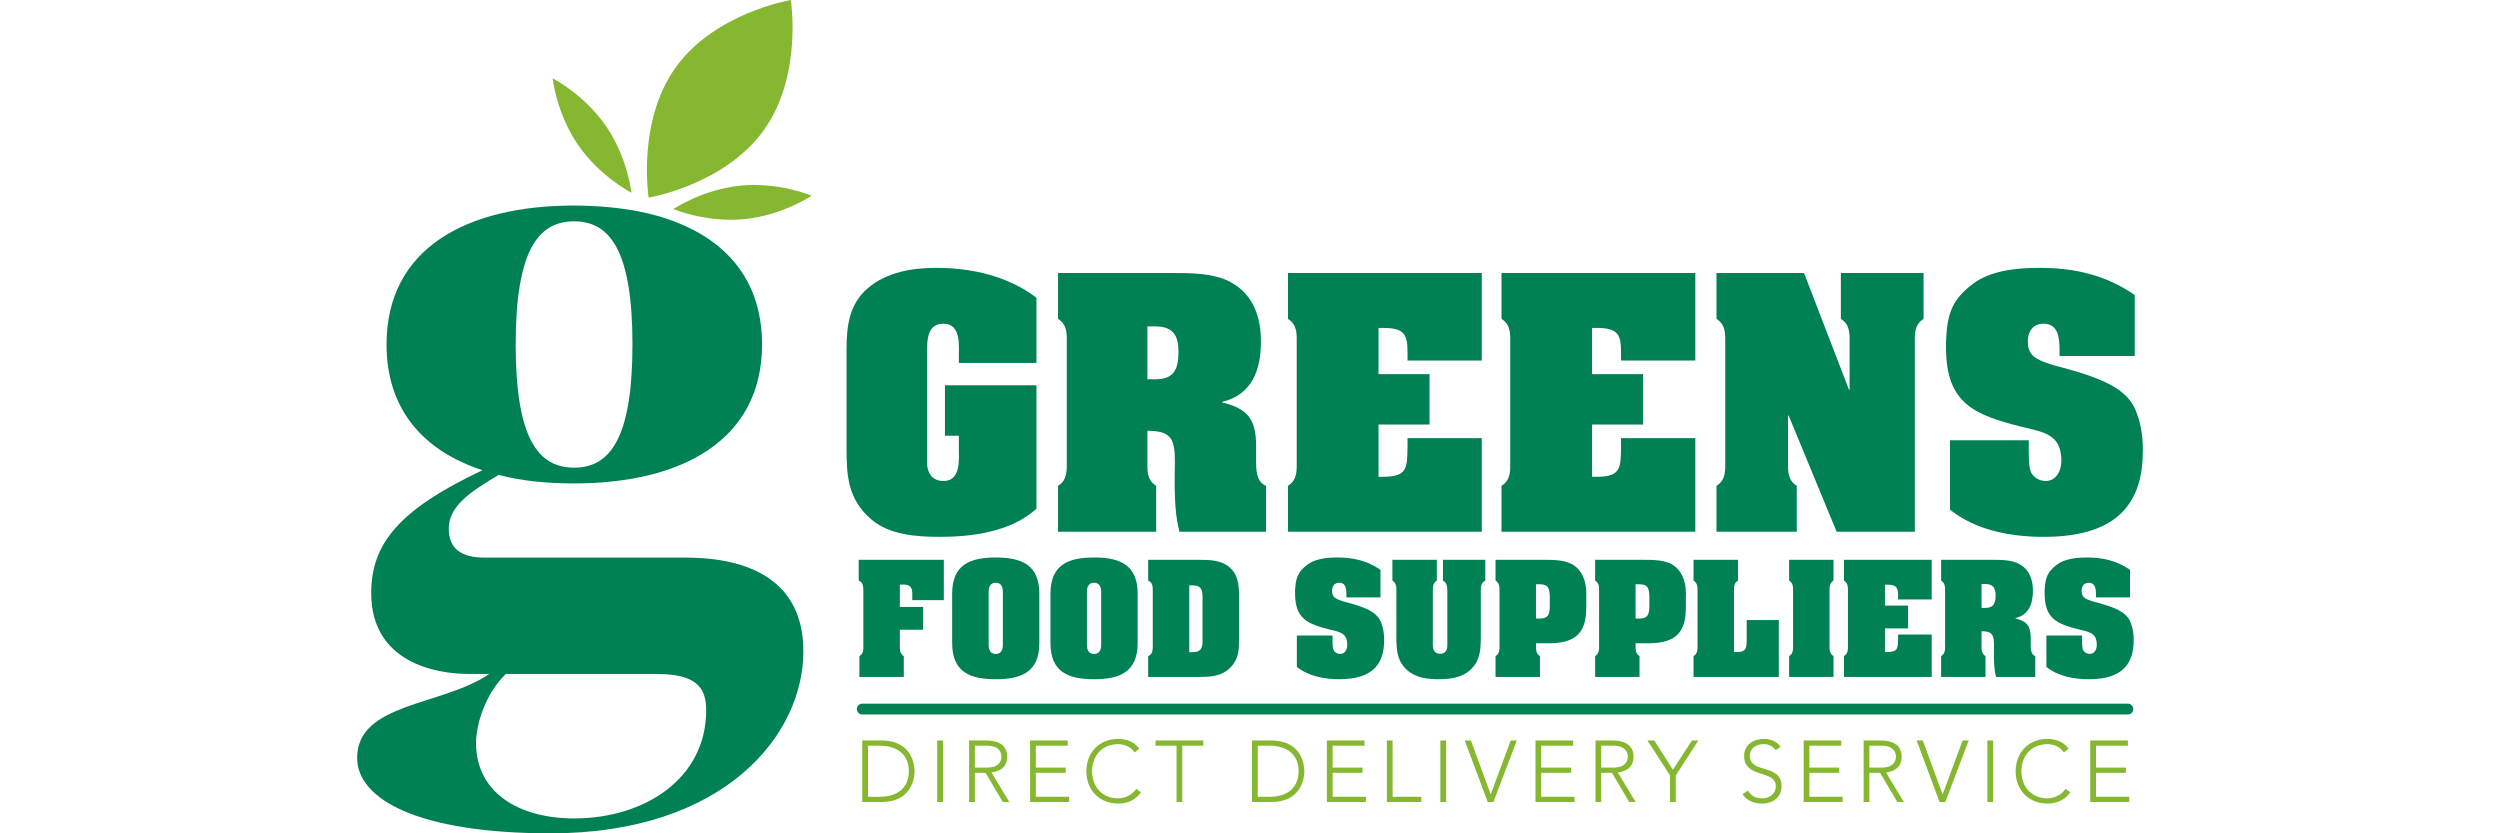 <?xml version="1.0" encoding="UTF-8"?>
<!DOCTYPE svg PUBLIC "-//W3C//DTD SVG 1.1//EN" "http://www.w3.org/Graphics/SVG/1.1/DTD/svg11.dtd">
<svg version="1.1" xmlns="http://www.w3.org/2000/svg" xmlns:xlink="http://www.w3.org/1999/xlink" x="0" y="0" width="150" height="50" viewBox="0, 0, 212.598, 99.212">
  <g id="Layer_1" transform="translate(-314.646, -106.299)">
    <path d="M333.522,147.313 C333.522,158.424 336.16,161.977 340.473,161.977 C344.785,161.977 347.423,158.424 347.423,147.313 C347.423,136.201 344.785,132.649 340.473,132.649 C336.16,132.649 333.522,136.201 333.522,147.313 M356.203,190.848 C356.203,188.056 354.934,186.536 350.215,186.536 L332.353,186.536 C329.919,188.869 328.802,192.522 328.802,194.756 C328.802,200.691 333.927,203.736 340.473,203.736 C348.845,203.736 356.203,199.018 356.203,190.848 M349.605,131.786 C357.573,133.816 362.85,138.788 362.85,147.313 C362.85,158.73 353.259,163.854 340.473,163.854 C337.225,163.854 334.181,163.55 331.492,162.839 C327.992,164.919 325.556,166.594 325.556,169.232 C325.556,171.617 327.026,172.683 329.818,172.683 L353.716,172.683 C361.276,172.683 367.772,175.372 367.772,183.846 C367.772,193.842 358.335,205.511 337.682,205.511 C322.004,205.511 314.646,201.502 314.646,196.53 C314.646,189.935 324.845,190.342 330.376,186.536 L327.94,186.536 C323.983,186.536 316.322,185.166 316.322,176.895 C316.322,171.009 319.669,166.949 329.565,162.281 C322.612,159.998 318.147,155.126 318.147,147.313 C318.147,135.845 327.686,130.771 340.473,130.771 C343.212,130.771 345.852,131.024 348.237,131.482 z" fill="#008153"/>
    <path d="M366.277,106.299 C366.277,106.299 367.715,115.326 363.043,121.821 C358.368,128.319 349.353,129.827 349.353,129.827 C349.353,129.827 347.913,120.801 352.586,114.303 C357.26,107.806 366.277,106.299 366.277,106.299" fill="#85B731"/>
    <path d="M368.758,129.598 C368.758,129.598 365.267,131.949 360.72,132.39 C356.172,132.827 352.294,131.189 352.294,131.189 C352.294,131.189 355.785,128.838 360.332,128.397 C364.879,127.959 368.758,129.598 368.758,129.598" fill="#85B731"/>
    <path d="M347.304,129.245 C347.304,129.245 343.556,127.334 340.962,123.573 C338.371,119.811 337.923,115.624 337.923,115.624 C337.923,115.624 341.673,117.537 344.265,121.297 C346.855,125.058 347.304,129.245 347.304,129.245" fill="#85B731"/>
    <path d="M375.465,201.16 L376.872,201.16 C378.819,201.16 380.327,200.218 380.327,198.119 C380.327,196.018 378.819,195.077 376.872,195.077 L375.465,195.077 z M374.782,194.457 L377.048,194.457 C380.856,194.457 381.011,197.581 381.011,198.119 C381.011,198.657 380.856,201.781 377.048,201.781 L374.782,201.781 z" fill="#85B731"/>
    <path d="M383.709,194.457 L384.392,194.457 L384.392,201.781 L383.709,201.781 z" fill="#85B731"/>
    <path d="M388.188,197.685 L389.635,197.685 C391.073,197.685 391.353,196.889 391.353,196.382 C391.353,195.874 391.073,195.078 389.635,195.078 L388.188,195.078 z M387.504,194.457 L389.428,194.457 C390.008,194.457 392.036,194.457 392.036,196.382 C392.036,197.778 390.97,198.16 390.163,198.264 L392.294,201.781 L391.518,201.781 L389.46,198.305 L388.188,198.305 L388.188,201.781 L387.504,201.781 z" fill="#85B731"/>
    <path d="M394.765,194.457 L399.244,194.457 L399.244,195.077 L395.448,195.077 L395.448,197.685 L399.006,197.685 L399.006,198.305 L395.448,198.305 L395.448,201.16 L399.41,201.16 L399.41,201.781 L394.765,201.781 z" fill="#85B731"/>
    <path d="M407.968,200.633 C407.276,201.585 406.323,201.968 405.248,201.968 C403.013,201.968 401.461,200.354 401.461,198.119 C401.461,195.884 403.013,194.27 405.248,194.27 C406.241,194.27 407.131,194.602 407.772,195.419 L407.213,195.884 C406.758,195.202 405.983,194.891 405.248,194.891 C403.334,194.891 402.144,196.298 402.144,198.119 C402.144,199.939 403.334,201.347 405.248,201.347 C405.983,201.347 406.893,200.995 407.41,200.209 z" fill="#85B731"/>
    <path d="M412.2,195.077 L409.697,195.077 L409.697,194.457 L415.387,194.457 L415.387,195.077 L412.883,195.077 L412.883,201.781 L412.2,201.781 z" fill="#85B731"/>
    <path d="M421.867,201.16 L423.273,201.16 C425.219,201.16 426.729,200.218 426.729,198.119 C426.729,196.018 425.219,195.077 423.273,195.077 L421.867,195.077 z M421.184,194.457 L423.45,194.457 C427.257,194.457 427.413,197.581 427.413,198.119 C427.413,198.657 427.257,201.781 423.45,201.781 L421.184,201.781 z" fill="#85B731"/>
    <path d="M430.097,194.457 L434.577,194.457 L434.577,195.077 L430.781,195.077 L430.781,197.685 L434.339,197.685 L434.339,198.305 L430.781,198.305 L430.781,201.16 L434.743,201.16 L434.743,201.781 L430.097,201.781 z" fill="#85B731"/>
    <path d="M437.239,194.457 L437.922,194.457 L437.922,201.16 L441.336,201.16 L441.336,201.781 L437.239,201.781 z" fill="#85B731"/>
    <path d="M443.611,194.457 L444.295,194.457 L444.295,201.781 L443.611,201.781 z" fill="#85B731"/>
    <path d="M446.511,194.457 L447.244,194.457 L449.604,200.881 L451.983,194.457 L452.707,194.457 L449.924,201.781 L449.241,201.781 z" fill="#85B731"/>
    <path d="M454.934,194.457 L459.413,194.457 L459.413,195.077 L455.617,195.077 L455.617,197.685 L459.175,197.685 L459.175,198.305 L455.617,198.305 L455.617,201.16 L459.579,201.16 L459.579,201.781 L454.934,201.781 z" fill="#85B731"/>
    <path d="M462.759,197.685 L464.207,197.685 C465.645,197.685 465.924,196.889 465.924,196.382 C465.924,195.874 465.645,195.078 464.207,195.078 L462.759,195.078 z M462.075,194.457 L464,194.457 C464.579,194.457 466.607,194.457 466.607,196.382 C466.607,197.778 465.541,198.16 464.734,198.264 L466.865,201.781 L466.089,201.781 L464.03,198.305 L462.759,198.305 L462.759,201.781 L462.075,201.781 z" fill="#85B731"/>
    <path d="M470.952,198.626 L468.263,194.458 L469.08,194.458 L471.294,197.933 L473.559,194.458 L474.324,194.458 L471.636,198.626 L471.636,201.781 L470.952,201.781 z" fill="#85B731"/>
    <path d="M480.227,200.426 C480.589,201.036 481.178,201.347 481.903,201.347 C482.824,201.347 483.548,200.788 483.548,199.909 C483.548,197.861 479.772,199.06 479.772,196.278 C479.772,194.974 480.889,194.27 482.122,194.27 C482.917,194.27 483.621,194.539 484.117,195.192 L483.527,195.615 C483.186,195.14 482.731,194.891 482.099,194.891 C481.22,194.891 480.455,195.347 480.455,196.278 C480.455,198.481 484.231,197.157 484.231,199.909 C484.231,201.233 483.145,201.968 481.956,201.968 C480.993,201.968 480.144,201.657 479.575,200.86 z" fill="#85B731"/>
    <path d="M486.857,194.457 L491.337,194.457 L491.337,195.077 L487.541,195.077 L487.541,197.685 L491.099,197.685 L491.099,198.305 L487.541,198.305 L487.541,201.16 L491.502,201.16 L491.502,201.781 L486.857,201.781 z" fill="#85B731"/>
    <path d="M494.684,197.685 L496.131,197.685 C497.569,197.685 497.848,196.889 497.848,196.382 C497.848,195.874 497.569,195.078 496.131,195.078 L494.684,195.078 z M494,194.457 L495.924,194.457 C496.504,194.457 498.532,194.457 498.532,196.382 C498.532,197.778 497.465,198.16 496.659,198.264 L498.789,201.781 L498.014,201.781 L495.955,198.305 L494.684,198.305 L494.684,201.781 L494,201.781 z" fill="#85B731"/>
    <path d="M500.311,194.457 L501.044,194.457 L503.405,200.881 L505.784,194.457 L506.508,194.457 L503.725,201.781 L503.04,201.781 z" fill="#85B731"/>
    <path d="M508.734,194.457 L509.416,194.457 L509.416,201.781 L508.734,201.781 z" fill="#85B731"/>
    <path d="M518.605,200.633 C517.912,201.585 516.961,201.968 515.885,201.968 C513.648,201.968 512.097,200.354 512.097,198.119 C512.097,195.884 513.648,194.27 515.885,194.27 C516.877,194.27 517.768,194.602 518.406,195.419 L517.849,195.884 C517.394,195.202 516.62,194.891 515.885,194.891 C513.971,194.891 512.781,196.298 512.781,198.119 C512.781,199.939 513.971,201.347 515.885,201.347 C516.62,201.347 517.528,200.995 518.044,200.209 z" fill="#85B731"/>
    <path d="M520.981,194.457 L525.461,194.457 L525.461,195.077 L521.665,195.077 L521.665,197.685 L525.223,197.685 L525.223,198.305 L521.665,198.305 L521.665,201.16 L525.626,201.16 L525.626,201.781 L520.981,201.781 z" fill="#85B731"/>
    <path d="M380.737,177.746 C380.737,177.096 380.786,176.607 380.606,176.298 C380.444,175.989 380.087,175.843 379.257,175.908 L379.257,178.559 L382.022,178.559 L382.022,181.275 L379.257,181.275 L379.257,183.048 C379.257,183.57 379.208,184.09 379.728,184.415 L379.728,186.888 L374.442,186.888 L374.442,184.415 C374.963,184.09 374.914,183.57 374.914,183.048 L374.914,176.787 C374.914,176.055 374.865,175.615 374.361,175.42 L374.361,172.947 L384.494,172.947 L384.494,177.746 z" fill="#008153"/>
    <path d="M389.828,183.065 C389.828,183.163 389.779,184.155 390.674,184.155 C391.569,184.155 391.519,183.163 391.519,183.065 L391.519,176.754 C391.519,176.656 391.569,175.68 390.674,175.68 C389.779,175.68 389.828,176.656 389.828,176.754 z M395.863,182.854 C395.863,186.302 393.748,187.164 390.674,187.164 C387.599,187.164 385.485,186.302 385.485,182.854 L385.485,176.981 C385.485,173.534 387.599,172.671 390.674,172.671 C393.748,172.671 395.863,173.534 395.863,176.981 z" fill="#008153"/>
    <path d="M401.533,183.065 C401.533,183.163 401.484,184.155 402.379,184.155 C403.273,184.155 403.224,183.163 403.224,183.065 L403.224,176.754 C403.224,176.656 403.273,175.68 402.379,175.68 C401.484,175.68 401.533,176.656 401.533,176.754 z M407.567,182.854 C407.567,186.302 405.453,187.164 402.379,187.164 C399.304,187.164 397.189,186.302 397.189,182.854 L397.189,176.981 C397.189,173.534 399.304,172.671 402.379,172.671 C405.453,172.671 407.567,173.534 407.567,176.981 z" fill="#008153"/>
    <path d="M413.715,183.943 L414.057,183.943 C414.999,183.943 415.293,183.602 415.293,182.593 L415.293,177.339 C415.293,176.331 414.999,175.989 414.057,175.989 L413.715,175.989 z M414.837,172.947 C416.025,172.947 417.391,172.964 418.383,173.729 C419.522,174.623 419.636,175.892 419.636,177.226 L419.636,182.447 C419.636,183.814 419.57,184.87 418.514,185.863 C417.521,186.806 416.284,186.888 414.968,186.888 L408.819,186.888 L408.819,184.416 C409.306,184.204 409.356,183.781 409.371,183.309 L409.371,176.526 C409.356,176.039 409.322,175.631 408.819,175.42 L408.819,172.947 z" fill="#008153"/>
    <path d="M432.427,177.16 C432.427,176.542 432.411,175.68 431.566,175.68 C431.013,175.68 430.719,176.086 430.719,176.607 C430.719,176.884 430.752,177.16 430.98,177.388 C431.224,177.649 431.841,177.844 432.199,177.941 C433.24,178.217 434.64,178.592 435.518,179.177 C436.023,179.519 436.397,179.926 436.592,180.512 C436.82,181.113 436.917,181.78 436.917,182.431 L436.917,182.496 C436.917,185.18 435.729,187.164 431.581,187.164 C429.809,187.164 427.938,186.822 426.523,185.701 L426.523,181.959 L430.768,181.959 C430.768,182.788 430.752,183.406 430.898,183.7 C431.045,183.975 431.354,184.155 431.679,184.155 C432.265,184.155 432.525,183.585 432.525,183.081 C432.525,181.65 431.63,181.536 430.426,181.243 C427.791,180.592 426.311,179.958 426.311,176.949 L426.311,176.639 C426.376,175.143 426.619,174.395 427.759,173.534 C428.686,172.833 430.035,172.671 431.337,172.671 C433.224,172.671 434.9,173.045 436.478,174.135 L436.478,177.421 L432.427,177.421 z" fill="#008153"/>
    <path d="M443.918,172.947 L448.96,172.947 L448.96,175.42 C448.375,175.745 448.423,176.265 448.423,176.786 L448.423,182.43 C448.39,183.911 448.276,185.082 447.089,186.123 C446.064,187.017 444.649,187.164 443.397,187.164 C442.144,187.164 440.729,187.017 439.704,186.123 C438.518,185.082 438.403,183.911 438.371,182.43 L438.371,176.786 C438.371,176.265 438.419,175.745 437.898,175.42 L437.898,172.947 L443.186,172.947 L443.186,175.42 C442.665,175.745 442.714,176.265 442.714,176.786 L442.714,183.147 C442.714,183.423 442.778,184.138 443.575,184.138 C444.373,184.138 444.438,183.423 444.438,183.147 L444.438,176.786 C444.422,176.265 444.47,175.745 443.918,175.42 z" fill="#008153"/>
    <path d="M454.992,179.942 L455.398,179.942 C456.683,179.942 456.635,179.21 456.635,177.908 C456.635,176.591 456.683,175.859 455.398,175.859 L454.992,175.859 z M450.648,176.787 C450.648,176.266 450.698,175.745 450.177,175.42 L450.177,172.947 L455.854,172.947 C457.042,172.947 458.636,172.931 459.612,173.679 C461.206,174.9 460.978,177.129 460.978,177.486 L460.978,178.592 C460.978,181.244 460.099,182.886 456.538,182.886 L454.992,182.886 C454.992,183.57 454.943,184.09 455.464,184.416 L455.464,186.888 L450.177,186.888 L450.177,184.416 C450.698,184.09 450.648,183.57 450.648,183.048 z" fill="#008153"/>
    <path d="M466.849,179.942 L467.255,179.942 C468.54,179.942 468.492,179.21 468.492,177.908 C468.492,176.591 468.54,175.859 467.255,175.859 L466.849,175.859 z M462.505,176.787 C462.505,176.266 462.554,175.745 462.034,175.42 L462.034,172.947 L467.71,172.947 C468.899,172.947 470.493,172.931 471.468,173.679 C473.063,174.9 472.835,177.129 472.835,177.486 L472.835,178.592 C472.835,181.244 471.956,182.886 468.394,182.886 L466.849,182.886 C466.849,183.57 466.8,184.09 467.321,184.416 L467.321,186.888 L462.034,186.888 L462.034,184.416 C462.554,184.09 462.505,183.57 462.505,183.048 z" fill="#008153"/>
    <path d="M473.751,186.888 L473.751,184.416 C474.272,184.091 474.224,183.57 474.224,183.049 L474.224,176.787 C474.224,176.266 474.272,175.745 473.751,175.42 L473.751,172.948 L479.039,172.948 L479.039,175.42 C478.519,175.745 478.565,176.266 478.565,176.787 L478.565,183.928 L478.989,183.928 C480.096,183.928 480.079,183.261 480.079,182.382 L480.079,180.121 L483.902,180.121 L483.902,186.888 z" fill="#008153"/>
    <path d="M485.6,176.787 C485.6,176.266 485.649,175.745 485.128,175.42 L485.128,172.948 L490.414,172.948 L490.414,175.42 C489.895,175.745 489.944,176.266 489.944,176.787 L489.944,183.049 C489.944,183.57 489.895,184.091 490.414,184.416 L490.414,186.888 L485.128,186.888 L485.128,184.416 C485.649,184.091 485.6,183.57 485.6,183.049 z" fill="#008153"/>
    <path d="M502.104,181.845 L502.104,186.887 L491.661,186.887 L491.661,184.415 C492.18,184.09 492.133,183.57 492.133,183.048 L492.133,176.786 C492.133,176.265 492.18,175.745 491.661,175.42 L491.661,172.947 L502.104,172.947 L502.104,177.665 L498.102,177.665 L498.102,177.241 C498.102,176.298 497.971,175.907 496.801,175.907 L496.54,175.907 L496.54,178.397 L499.29,178.397 L499.29,181.113 L496.54,181.113 L496.54,183.928 L496.801,183.928 C498.102,183.928 498.084,183.439 498.102,182.301 L498.102,181.845 z" fill="#008153"/>
    <path d="M508.039,178.673 L508.477,178.673 C509.422,178.673 509.713,178.185 509.713,177.209 C509.713,176.314 509.422,175.826 508.477,175.826 L508.039,175.826 z M508.039,183.048 C508.039,183.569 507.99,184.09 508.51,184.415 L508.51,186.887 L503.223,186.887 L503.223,184.415 C503.744,184.09 503.695,183.569 503.695,183.048 L503.695,176.786 C503.695,176.265 503.744,175.745 503.223,175.42 L503.223,172.947 L509.258,172.947 C510.332,172.947 511.682,172.931 512.625,173.501 C513.764,174.167 514.154,175.355 514.154,176.623 C514.154,178.152 513.697,179.486 512.072,179.893 L512.072,179.925 C513.439,180.251 513.894,180.837 513.894,182.252 L513.894,183.048 C513.894,183.52 513.894,184.203 514.432,184.415 L514.432,186.887 L509.764,186.887 C509.584,186.123 509.469,185.472 509.518,183.147 C509.518,182.04 509.404,181.486 508.217,181.454 L508.039,181.454 z" fill="#008153"/>
    <path d="M521.662,177.16 C521.662,176.542 521.646,175.68 520.801,175.68 C520.248,175.68 519.955,176.086 519.955,176.607 C519.955,176.884 519.986,177.16 520.215,177.388 C520.459,177.649 521.076,177.844 521.433,177.941 C522.475,178.217 523.873,178.592 524.754,179.177 C525.258,179.519 525.633,179.926 525.826,180.512 C526.055,181.113 526.152,181.78 526.152,182.431 L526.152,182.496 C526.152,185.18 524.965,187.164 520.816,187.164 C519.043,187.164 517.172,186.822 515.758,185.701 L515.758,181.959 L520.004,181.959 C520.004,182.788 519.986,183.406 520.135,183.7 C520.281,183.975 520.59,184.155 520.914,184.155 C521.5,184.155 521.76,183.585 521.76,183.081 C521.76,181.65 520.865,181.536 519.662,181.243 C517.025,180.592 515.547,179.958 515.547,176.949 L515.547,176.639 C515.611,175.143 515.855,174.395 516.992,173.534 C517.922,172.833 519.271,172.671 520.572,172.671 C522.461,172.671 524.137,173.045 525.713,174.135 L525.713,177.421 L521.662,177.421 z" fill="#008153"/>
    <path d="M395.519,149.51 L386.282,149.51 L386.282,148.827 C386.282,147.461 386.569,144.838 384.449,144.838 C382.651,144.838 382.507,146.527 382.507,147.857 L382.507,161.551 C382.507,161.874 382.651,163.564 384.449,163.564 C386.569,163.564 386.282,160.94 386.282,159.538 L386.282,158.172 L384.627,158.172 L384.627,152.17 L395.519,152.17 L395.519,166.87 C392.499,169.602 387.935,170.213 384.017,170.213 C381.249,170.213 378.086,169.998 375.894,168.164 C373.054,165.756 372.911,162.953 372.911,159.573 L372.911,147.857 C372.911,145.125 373.234,142.465 375.462,140.596 C377.691,138.691 380.747,138.188 383.585,138.188 C387.79,138.188 392.14,139.158 395.519,141.746 z" fill="#008153"/>
    <path d="M408.731,151.451 L409.702,151.451 C411.786,151.451 412.433,150.372 412.433,148.216 C412.433,146.24 411.786,145.161 409.702,145.161 L408.731,145.161 z M408.731,161.119 C408.731,162.27 408.623,163.42 409.773,164.139 L409.773,169.602 L398.091,169.602 L398.091,164.139 C399.242,163.42 399.133,162.27 399.133,161.119 L399.133,147.282 C399.133,146.132 399.242,144.981 398.091,144.263 L398.091,138.799 L411.426,138.799 C413.798,138.799 416.782,138.763 418.867,140.021 C421.382,141.494 422.245,144.119 422.245,146.922 C422.245,150.301 421.239,153.248 417.644,154.146 L417.644,154.219 C420.664,154.937 421.67,156.231 421.67,159.358 L421.67,161.119 C421.67,162.161 421.67,163.672 422.856,164.139 L422.856,169.602 L412.541,169.602 C412.145,167.912 411.893,166.475 412.002,161.335 C412.002,158.891 411.75,157.669 409.127,157.597 L408.731,157.597 z" fill="#008153"/>
    <path d="M448.54,158.46 L448.54,169.602 L425.464,169.602 L425.464,164.139 C426.614,163.42 426.507,162.27 426.507,161.12 L426.507,147.282 C426.507,146.132 426.614,144.981 425.464,144.263 L425.464,138.799 L448.54,138.799 L448.54,149.222 L439.698,149.222 L439.698,148.288 C439.698,146.204 439.41,145.34 436.822,145.34 L436.247,145.34 L436.247,150.84 L442.321,150.84 L442.321,156.842 L436.247,156.842 L436.247,163.061 L436.822,163.061 C439.698,163.061 439.662,161.982 439.698,159.467 L439.698,158.46 z" fill="#008153"/>
    <path d="M473.962,158.46 L473.962,169.602 L450.886,169.602 L450.886,164.139 C452.036,163.42 451.929,162.27 451.929,161.12 L451.929,147.282 C451.929,146.132 452.036,144.981 450.886,144.263 L450.886,138.799 L473.962,138.799 L473.962,149.222 L465.119,149.222 L465.119,148.288 C465.119,146.204 464.832,145.34 462.244,145.34 L461.669,145.34 L461.669,150.84 L467.743,150.84 L467.743,156.842 L461.669,156.842 L461.669,163.061 L462.244,163.061 C465.119,163.061 465.084,161.982 465.119,159.467 L465.119,158.46 z" fill="#008153"/>
    <path d="M492.26,152.709 L492.33,152.709 L492.33,147.282 C492.33,146.132 492.44,144.981 491.289,144.263 L491.289,138.799 L501.137,138.799 L501.137,144.263 C499.987,144.981 500.094,146.132 500.094,147.282 L500.094,169.602 L490.785,169.602 L485.071,155.765 L484.999,155.765 L484.999,161.12 C484.999,162.27 484.891,163.42 486.041,164.139 L486.041,169.602 L476.481,169.602 L476.481,164.139 C477.63,163.42 477.524,162.27 477.524,161.12 L477.524,147.282 C477.524,146.132 477.63,144.981 476.481,144.263 L476.481,138.799 L486.905,138.799 z" fill="#008153"/>
    <path d="M517.324,148.108 C517.324,146.742 517.289,144.837 515.418,144.837 C514.199,144.837 513.551,145.736 513.551,146.886 C513.551,147.497 513.623,148.108 514.125,148.611 C514.666,149.186 516.031,149.618 516.82,149.833 C519.121,150.444 522.211,151.271 524.152,152.566 C525.267,153.32 526.094,154.218 526.525,155.512 C527.027,156.842 527.244,158.316 527.244,159.754 L527.244,159.897 C527.244,165.828 524.619,170.213 515.457,170.213 C511.537,170.213 507.404,169.458 504.277,166.978 L504.277,158.711 L513.658,158.711 C513.658,160.544 513.623,161.91 513.945,162.557 C514.267,163.168 514.951,163.564 515.672,163.564 C516.965,163.564 517.541,162.305 517.541,161.191 C517.541,158.028 515.562,157.777 512.902,157.129 C507.08,155.691 503.808,154.291 503.808,147.641 L503.808,146.958 C503.955,143.651 504.492,141.998 507.008,140.093 C509.056,138.547 512.041,138.188 514.916,138.188 C519.086,138.188 522.787,139.014 526.275,141.422 L526.275,148.683 L517.324,148.683 z" fill="#008153"/>
    <path d="M374.782,191.359 C374.427,191.359 374.141,191.069 374.141,190.715 C374.141,190.36 374.427,190.073 374.782,190.073 L525.461,190.073 C525.814,190.073 526.101,190.36 526.101,190.715 C526.101,191.069 525.814,191.359 525.461,191.359 z" fill="#008153"/>
  </g>
</svg>
